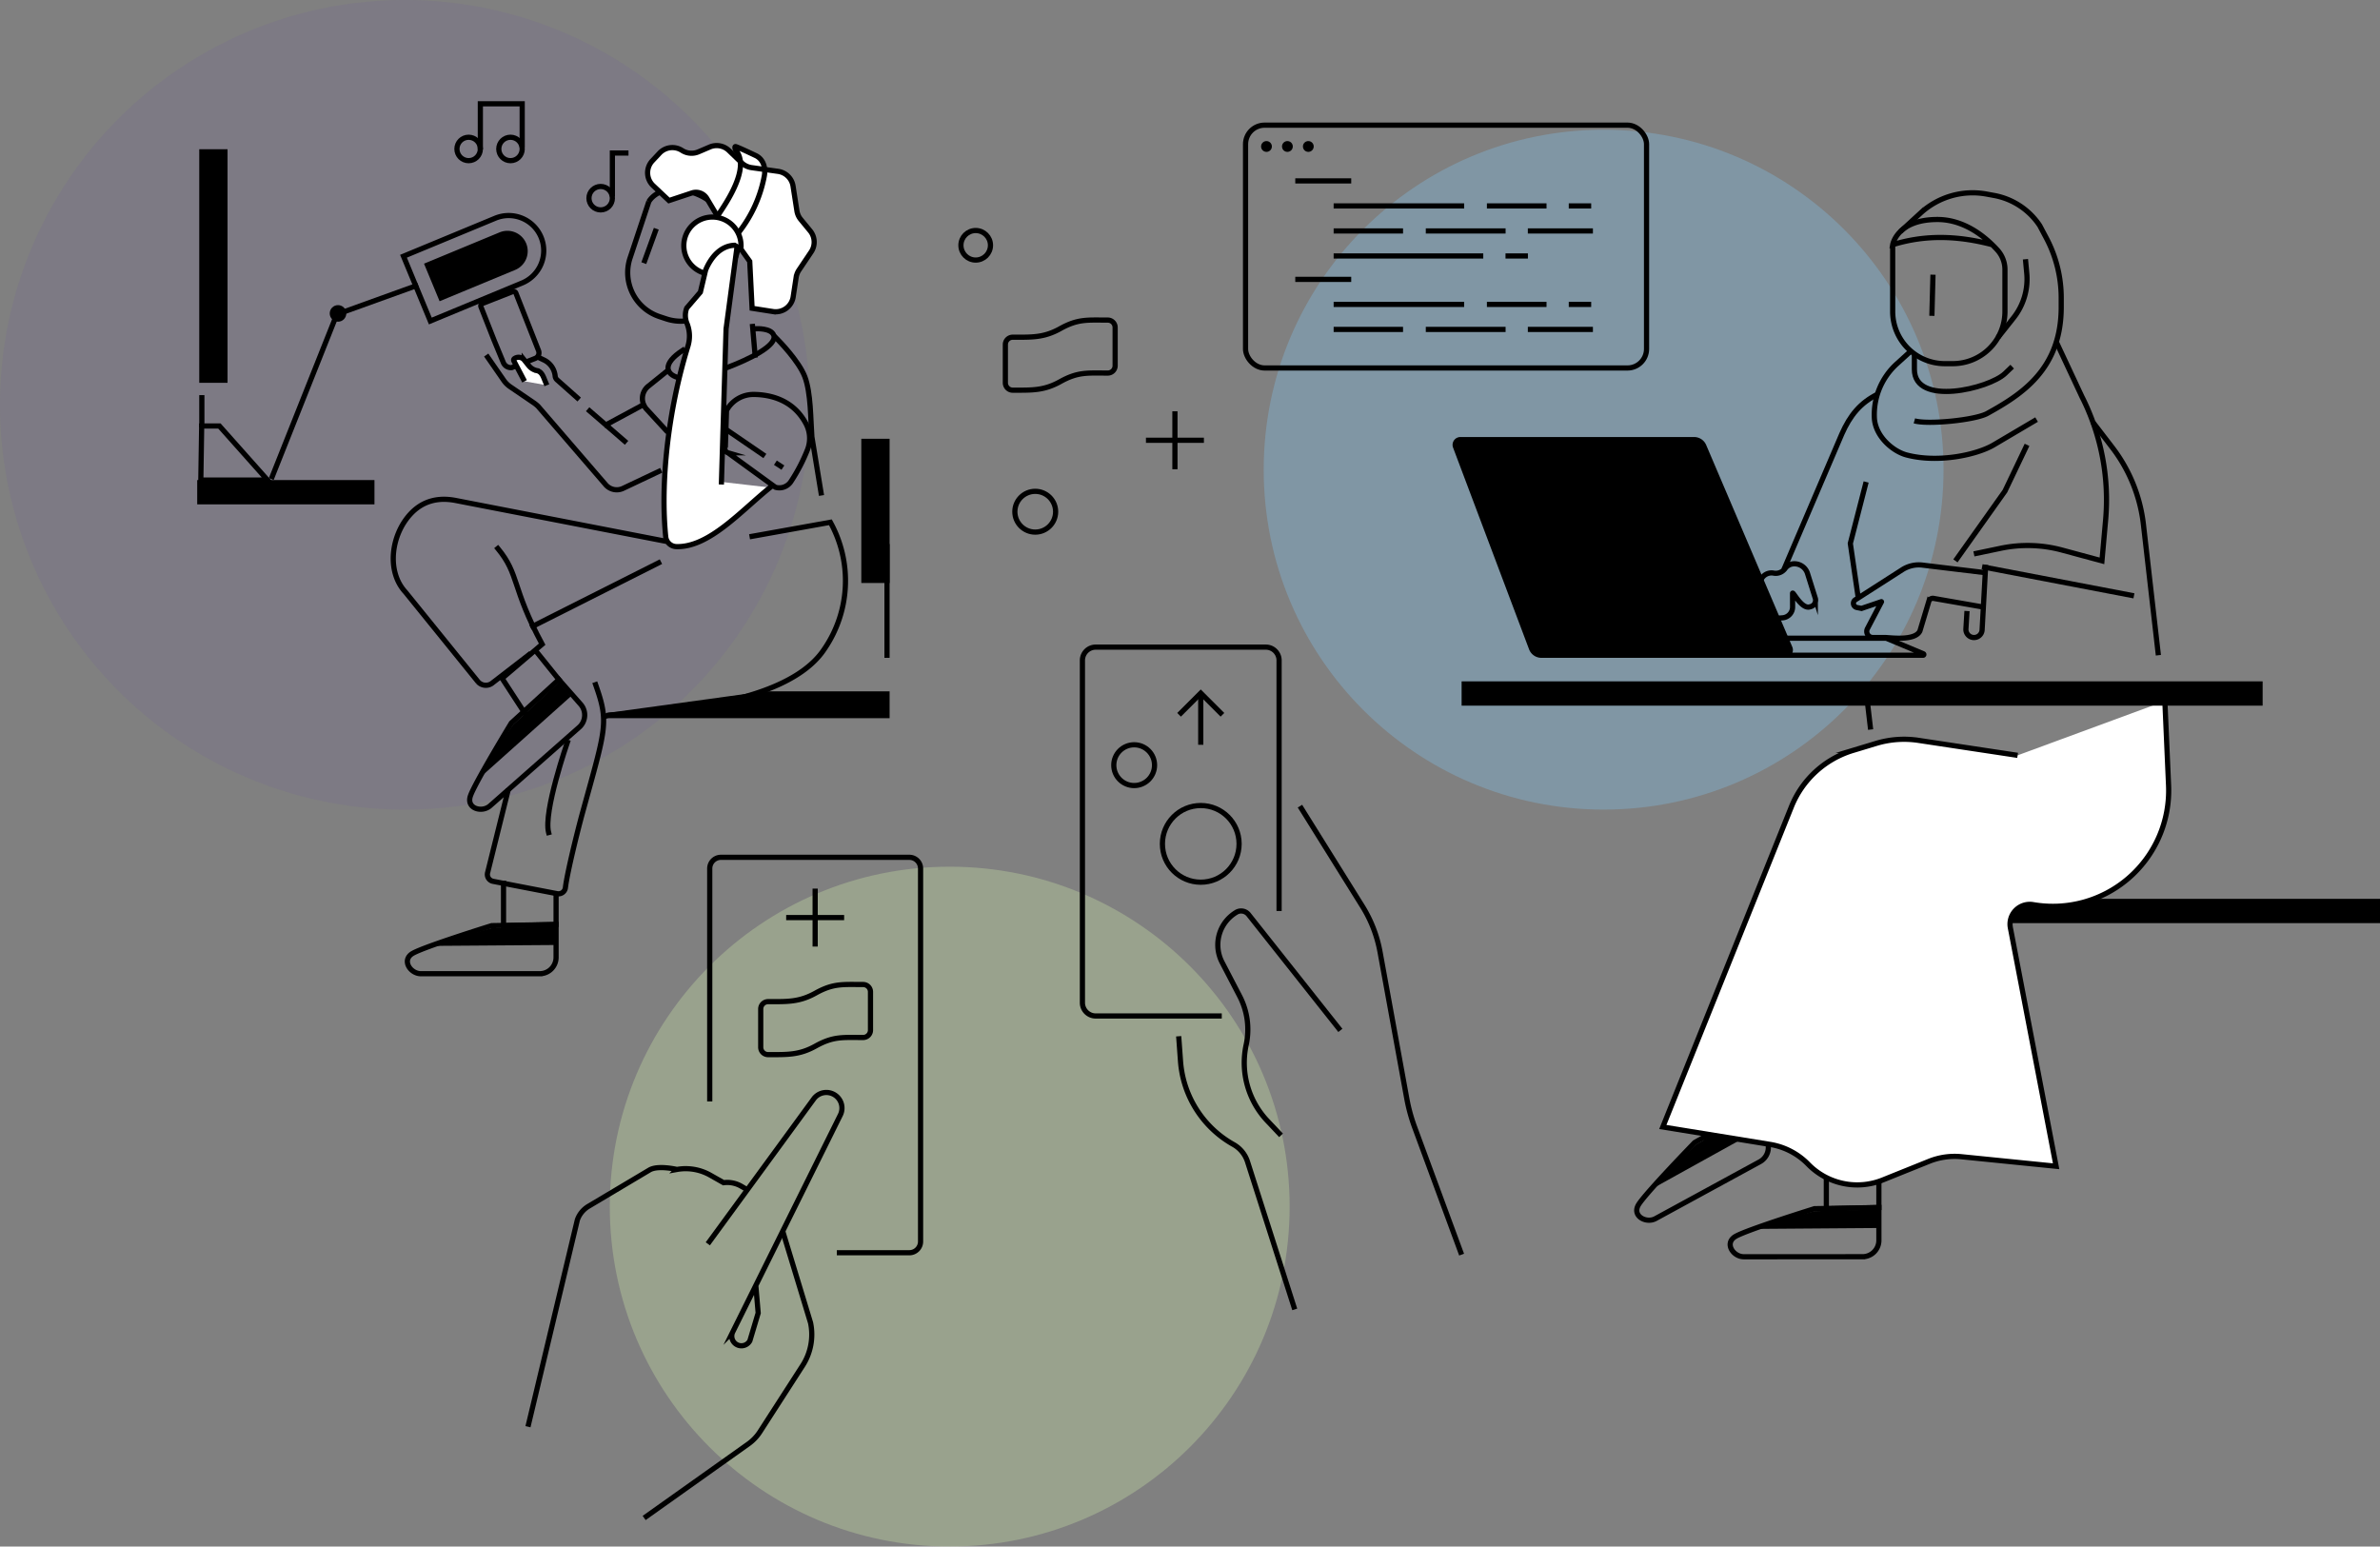 <svg xmlns="http://www.w3.org/2000/svg" width="917.201" height="596" viewBox="0 0 917.201 596">
  <rect x="0" y="0" width="917.201" height="596" fill="#808080" stroke="none"/>
  <g id="Group_1284" data-name="Group 1284" transform="translate(-1003 -344)">
    <circle id="Ellipse_213" data-name="Ellipse 213" cx="131" cy="131" r="131" transform="translate(1490 394)" fill="#82c6f5" opacity="0.313"/>
    <circle id="Ellipse_214" data-name="Ellipse 214" cx="131" cy="131" r="131" transform="translate(1238 678)" fill="#cfedab" opacity="0.313"/>
    <path id="Path_1133" data-name="Path 1133" d="M156,0A156,156,0,1,1,0,156,156,156,0,0,1,156,0Z" transform="translate(1003 344)" fill="#634aaf" opacity="0.094"/>
    <g id="Group_727" data-name="Group 727" transform="translate(-688.058 2192.127)" style="mix-blend-mode: darken;isolation: isolate">
      <g id="Group_711" data-name="Group 711">
        <g id="Group_709" data-name="Group 709">
          <g id="Group_700" data-name="Group 700">
            <path id="Path_779" data-name="Path 779" d="M1941.117-1770.443s4.058-7.751,17.293-3.348c9.1,3.029,14.021,11.487,16.2,16.471a9.966,9.966,0,0,1,.306,7.144l-4.526,13.606a17.871,17.871,0,0,1-22.6,11.317h0l-2.6-.863a17.87,17.87,0,0,1-11.316-22.6v0l7.231-21.734" fill="none" stroke="#000" stroke-miterlimit="10" stroke-width="2"/>
            <path id="Path_779-2" data-name="Path 779" d="M1973.492-1759.673" fill="none" stroke="#000" stroke-miterlimit="10" stroke-width="2"/>
            <line id="Line_226" data-name="Line 226" x1="4.814" y2="13.265" transform="translate(1939.17 -1759.977)" fill="none" stroke="#000" stroke-miterlimit="10" stroke-width="2"/>
          </g>
          <g id="Group_703" data-name="Group 703">
            <path id="Path_1063" data-name="Path 1063" d="M1886.747-1543.1l-7.786,31.316a2.7,2.7,0,0,0,2.107,3.3l24.7,4.763a2.688,2.688,0,0,0,3.189-2.325c.668-5.69,4.636-21.755,6.629-29,9.016-32.783,10.211-34.5,5.013-49.228" fill="none" stroke="#000" stroke-linecap="square" stroke-miterlimit="10" stroke-width="2"/>
            <line id="Line_329" data-name="Line 329" x1="48.504" y2="24.439" transform="translate(1896.375 -1631.223)" fill="none" stroke="#000" stroke-linecap="square" stroke-miterlimit="10" stroke-width="2"/>
            <path id="Path_1064" data-name="Path 1064" d="M1980.905-1641.443l30.163-5.409a46.577,46.577,0,0,1-2.367,48.912c-16.961,25.639-81.379,24.409-83.746,25.593" fill="none" stroke="#000" stroke-linecap="square" stroke-miterlimit="10" stroke-width="2"/>
            <path id="Path_1065" data-name="Path 1065" d="M1941.673-1634.463" fill="none" stroke="#000" stroke-linecap="square" stroke-miterlimit="10" stroke-width="2"/>
            <path id="Path_1066" data-name="Path 1066" d="M1882.91-1636.743c8.36,10.089,5.236,14.845,17.079,36.879l-3.559,3.037-11.874,10.127,10.174,15.64" fill="none" stroke="#000" stroke-linecap="square" stroke-miterlimit="10" stroke-width="2"/>
            <path id="Path_1067" data-name="Path 1067" d="M1946.958-1639.666l-79.939-15.52c-7.246-1.492-13.259.2-17.878,5.265h0l-.161.178c-7.189,8.044-9.012,21.833-1.7,29.767l28.006,34.6a4.034,4.034,0,0,0,5.7.307l13.846-10.69" fill="none" stroke="#000" stroke-linecap="square" stroke-miterlimit="10" stroke-width="2"/>
            <g id="Group_701" data-name="Group 701">
              <path id="Path_1068" data-name="Path 1068" d="M1880.54-1491.4s-26.182,8.137-30.5,10.715-.84,7.807,3.234,7.807h45.783a6.3,6.3,0,0,0,6.3-6.305v-12.66Z" fill="none" stroke="#000" stroke-linecap="square" stroke-miterlimit="10" stroke-width="2"/>
              <path id="Path_1069" data-name="Path 1069" d="M1857.88-1484.247l.64.64,46.083-.331v-7.105l-24.064.589Z"/>
            </g>
            <g id="Group_702" data-name="Group 702">
              <path id="Path_1070" data-name="Path 1070" d="M1888.11-1569.487s-14.261,23.416-15.8,28.207,4.532,6.411,7.588,3.718l34.346-30.273a6.3,6.3,0,0,0,.561-8.9l-8.372-9.5Z" fill="none" stroke="#000" stroke-linecap="square" stroke-miterlimit="10" stroke-width="2"/>
              <path id="Path_1071" data-name="Path 1071" d="M1875.839-1549.141l.9.057,34.352-30.719-4.7-5.33-17.663,16.353Z"/>
            </g>
          </g>
          <path id="Path_1072" data-name="Path 1072" d="M1885.106-1507.708v16.367l20.253-.5v-11.527" fill="none" stroke="#000" stroke-linecap="square" stroke-miterlimit="10" stroke-width="2"/>
          <line id="Line_330" data-name="Line 330" x1="8.408" y1="10.452" transform="translate(1898.029 -1596.684)" fill="none" stroke="#000" stroke-linecap="square" stroke-miterlimit="10" stroke-width="2"/>
          <path id="Path_1073" data-name="Path 1073" d="M1936.383-1643.071" fill="none" stroke="#000" stroke-linecap="square" stroke-miterlimit="10" stroke-width="2"/>
          <g id="Group_704" data-name="Group 704">
            <path id="Path_1074" data-name="Path 1074" d="M1984.331-1715.506" fill="none" stroke="#000" stroke-linecap="square" stroke-miterlimit="10" stroke-width="2"/>
          </g>
          <path id="Path_1075" data-name="Path 1075" d="M1952.35-1702.623c-4.583-1.261-6.289-5.242,1.85-10.515" fill="none" stroke="#000" stroke-linecap="square" stroke-miterlimit="10" stroke-width="2"/>
          <path id="Path_1076" data-name="Path 1076" d="M1982.364-1721.431s5.922-.384,6.9,2.564c1.268,3.816-8.839,8.979-18.663,12.648" fill="none" stroke="#000" stroke-linecap="square" stroke-miterlimit="10" stroke-width="2"/>
          <path id="Path_1077" data-name="Path 1077" d="M1981.615-1696.118c6.325.083,15.038,2.037,19.931,11.064a12.039,12.039,0,0,1,.785,10.01,67.2,67.2,0,0,1-6.454,12.482,5.33,5.33,0,0,1-5.986,2.213l-18.269-13.276a1.716,1.716,0,0,1-1.024-2.463l.445-13.842A11.832,11.832,0,0,1,1981.615-1696.118Z" fill="none" stroke="#000" stroke-linecap="square" stroke-miterlimit="10" stroke-width="2"/>
          <path id="Path_1078" data-name="Path 1078" d="M1990.171-1717.865c.973.973,8.7,8.792,11.044,14.908,2.377,6.214,2.218,16.547,2.728,23.18l3.542,21.61" fill="none" stroke="#000" stroke-linecap="square" stroke-miterlimit="10" stroke-width="2"/>
          <path id="Path_1079" data-name="Path 1079" d="M1967.083-1763.628c-2.217,1.706,14.762-18.414,7.46-26.671,0,0-.511-1.124-.1-1.328.233-.117,4.356,1.795,7.855,3.458a6.435,6.435,0,0,1,3.325,7.8c-3.116,9.714-4.969,14.593-10.6,21.978" fill="#fff"/>
          <path id="Path_1080" data-name="Path 1080" d="M1970.528-1666" fill="none" stroke="#000" stroke-linecap="square" stroke-miterlimit="10" stroke-width="2"/>
          <g id="Group_705" data-name="Group 705">
            <circle id="Ellipse_202" data-name="Ellipse 202" cx="4.513" cy="4.513" r="4.513" transform="translate(1867.147 -1795.236)" fill="none" stroke="#000" stroke-linecap="square" stroke-miterlimit="10" stroke-width="2"/>
            <circle id="Ellipse_203" data-name="Ellipse 203" cx="4.513" cy="4.513" r="4.513" transform="translate(1883.278 -1795.236)" fill="none" stroke="#000" stroke-linecap="square" stroke-miterlimit="10" stroke-width="2"/>
            <path id="Path_1081" data-name="Path 1081" d="M1876.173-1791.528v-16.6H1892.3v15.787" fill="none" stroke="#000" stroke-linecap="square" stroke-miterlimit="10" stroke-width="2"/>
          </g>
          <g id="Group_706" data-name="Group 706">
            <path id="Path_1082" data-name="Path 1082" d="M1913.877-1769.967" fill="#49e9fb"/>
            <circle id="Ellipse_204" data-name="Ellipse 204" cx="4.513" cy="4.513" r="4.513" transform="translate(1918.03 -1776.264)" fill="none" stroke="#000" stroke-linecap="square" stroke-miterlimit="10" stroke-width="2"/>
            <path id="Path_1083" data-name="Path 1083" d="M1927.057-1773.368v-15.787h5.207" fill="none" stroke="#000" stroke-linecap="square" stroke-miterlimit="10" stroke-width="2"/>
          </g>
          <g id="Group_708" data-name="Group 708">
            <g id="Group_707" data-name="Group 707">
              <path id="Path_1084" data-name="Path 1084" d="M1856.9-1724.415l-5.556-13.408-4.787-11.554,35.362-14.652a13.51,13.51,0,0,1,17.653,7.309h0a13.509,13.509,0,0,1-7.309,17.652Z" fill="none" stroke="#000" stroke-linecap="square" stroke-miterlimit="10" stroke-width="2"/>
              <path id="Path_1085" data-name="Path 1085" d="M1860.47-1732.036l-6-14.477,29.122-12.067a7.835,7.835,0,0,1,10.238,4.239h0a7.835,7.835,0,0,1-4.239,10.237"/>
            </g>
            <path id="Path_1086" data-name="Path 1086" d="M1851.216-1737.921l-30.365,10.944-24.888,62.538" fill="none" stroke="#000" stroke-linecap="square" stroke-miterlimit="10" stroke-width="2"/>
            <circle id="Ellipse_205" data-name="Ellipse 205" cx="3.194" cy="3.194" r="3.194" transform="translate(1818.128 -1730.539)"/>
          </g>
          <path id="Path_1087" data-name="Path 1087" d="M1948.4-1705.34l-7.509,6.049a6.076,6.076,0,0,0-.662,8.844l7.473,8.132" fill="none" stroke="#000" stroke-linecap="square" stroke-miterlimit="10" stroke-width="2"/>
          <line id="Line_331" data-name="Line 331" x1="14.243" y2="7.672" transform="translate(1924.739 -1692.156)" fill="none" stroke="#000" stroke-linecap="square" stroke-miterlimit="10" stroke-width="2"/>
          <line id="Line_332" data-name="Line 332" x1="13.487" y1="11.647" transform="translate(1918.282 -1689.771)" fill="none" stroke="#000" stroke-linecap="square" stroke-miterlimit="10" stroke-width="2"/>
          <line id="Line_333" data-name="Line 333" y2="41.853" transform="translate(2032.892 -1637.467)" stroke="#000" stroke-linecap="square" stroke-miterlimit="10" stroke-width="2"/>
          <line id="Line_334" data-name="Line 334" x2="1.222" y2="0.796" transform="translate(1990.717 -1669.261)" fill="none" stroke="#000" stroke-linecap="square" stroke-miterlimit="10" stroke-width="2"/>
          <path id="Path_1088" data-name="Path 1088" d="M1902.487-1527.278c-2.093-7.958,7.232-34.777,7.232-34.777" fill="none" stroke="#000" stroke-linecap="square" stroke-miterlimit="10" stroke-width="2"/>
          <line id="Line_335" data-name="Line 335" x1="14.827" y1="10.152" transform="translate(1970.177 -1683.109)" fill="none" stroke="#000" stroke-linecap="square" stroke-miterlimit="10" stroke-width="2"/>
          <path id="Path_1089" data-name="Path 1089" d="M1794.164-1663.119H1768.45l.328-20.847h6.827Z" fill="none" stroke="#000" stroke-linecap="square" stroke-miterlimit="10" stroke-width="2"/>
          <path id="Path_1090" data-name="Path 1090" d="M1980.9-1729.32l8.063,1.262a6.8,6.8,0,0,0,7.773-5.691l1.15-7.532a6.8,6.8,0,0,1,1.077-2.764l4.707-7.009a6.8,6.8,0,0,0-.4-8.113l-3.63-4.409a6.8,6.8,0,0,1-1.47-3.277l-1.486-9.549a6.8,6.8,0,0,0-5.773-5.689l-10.239-1.437a6.8,6.8,0,0,1-3.775-1.84l-4.921-4.748a6.8,6.8,0,0,0-7.392-1.359l-4.347,1.857a6.8,6.8,0,0,1-6.365-.544h0a6.8,6.8,0,0,0-8.652,1.056l-2.745,2.924a6.8,6.8,0,0,0,.267,9.575l6.123,5.772,8.862-2.941a4.9,4.9,0,0,1,5.747,2.137l4.19,7.014,12.325,17.229Z" fill="#fff" stroke="#000" stroke-linecap="square" stroke-miterlimit="10" stroke-width="2"/>
          <path id="Path_1091" data-name="Path 1091" d="M1975.732-1758.537a49.98,49.98,0,0,0,9.889-21.836c.56-3.176-.413-6.411-3.325-7.8-3.5-1.663-7.622-3.575-7.855-3.458-.409.2.1,1.328.1,1.328,7.3,8.257-9.1,27.381-6.88,25.674" fill="none" stroke="#000" stroke-linecap="square" stroke-miterlimit="10" stroke-width="2"/>
          <path id="Path_1092" data-name="Path 1092" d="M1962.674-1742.94a9.881,9.881,0,0,1,1.325-4.426,11.077,11.077,0,0,1,3.064-3.157,15.212,15.212,0,0,1,3.292-1.681,23.3,23.3,0,0,1,2.735-.9,3.535,3.535,0,0,1,2.655.331l.891-.689a11.026,11.026,0,0,0-11.026-11.025,11.025,11.025,0,0,0-11.026,11.025,11.022,11.022,0,0,0,8.1,10.62C1962.682-1742.871,1962.671-1742.908,1962.674-1742.94Z" fill="#fff"/>
          <path id="Path_1093" data-name="Path 1093" d="M1962.838-1742.783a11.031,11.031,0,0,1-8.254-10.674,11.026,11.026,0,0,1,11.026-11.026,11.025,11.025,0,0,1,11.025,11.026" fill="none" stroke="#000" stroke-linecap="square" stroke-miterlimit="10" stroke-width="2"/>
          <path id="Path_1094" data-name="Path 1094" d="M1987.82-1660.244c-11.075,8.86-23.432,23.115-36.065,22.771a4.24,4.24,0,0,1-4.142-3.79c-2.075-20.523.785-48.189,8.511-73.312a13.12,13.12,0,0,0-.29-8.86,7.92,7.92,0,0,1-.123-5.974l5.261-6.138,2.021-8.518c2.072-4.972,5.783-9.349,11.166-9.543l.944.541-4.23,31.689-1.784,58.973" fill="#fff" stroke="#000" stroke-linecap="square" stroke-miterlimit="10" stroke-width="2"/>
        </g>
        <path id="Path_1095" data-name="Path 1095" d="M1924.955-1572.347h107.937v-8.357H1985.8Z" stroke="#000" stroke-linecap="square" stroke-miterlimit="10" stroke-width="2"/>
        <rect id="Rectangle_561" data-name="Rectangle 561" width="8.904" height="53.581" transform="translate(2023.988 -1678.033)" stroke="#000" stroke-linecap="square" stroke-miterlimit="10" stroke-width="2"/>
        <path id="Path_1096" data-name="Path 1096" d="M1777.748-1789.615h-8.9v88.016h8.9Z" stroke="#000" stroke-linecap="square" stroke-miterlimit="10" stroke-width="2"/>
        <line id="Line_336" data-name="Line 336" x2="0.966" y2="11.007" transform="translate(1981.08 -1722.311)" fill="none" stroke="#000" stroke-linecap="square" stroke-miterlimit="10" stroke-width="2"/>
        <rect id="Rectangle_562" data-name="Rectangle 562" width="68.312" height="9.361" transform="translate(1767.058 -1663.119)"/>
        <line id="Line_337" data-name="Line 337" y1="10.425" transform="translate(1768.843 -1694.856)" stroke="#000" stroke-linecap="square" stroke-miterlimit="10" stroke-width="2"/>
        <g id="Group_710" data-name="Group 710">
          <path id="Path_1097" data-name="Path 1097" d="M1898.479-1710.439l2.5,1.2a7.663,7.663,0,0,1,4.026,6.047h0a2.22,2.22,0,0,0,.738,1.457l8.525,7.579" fill="none" stroke="#000" stroke-miterlimit="10" stroke-width="2"/>
          <path id="Path_1098" data-name="Path 1098" d="M1878.428-1711.3l6.707,9.676a9.581,9.581,0,0,0,2.545,2.549l9.065,6.172a12.675,12.675,0,0,1,1.688,1.377l25.861,29.989a5.658,5.658,0,0,0,6.875,1.621l14.728-6.976" fill="none" stroke="#000" stroke-miterlimit="10" stroke-width="2"/>
          <path id="Path_1099" data-name="Path 1099" d="M1881.649-1716.58l3.387,8.183a3.162,3.162,0,0,0,3.247,1.935h0L1897.3-1710A2.316,2.316,0,0,0,1898.6-1713l-8.729-22.185a.979.979,0,0,0-1.267-.551l-11.646,4.583a.976.976,0,0,0-.551,1.266l5.237,13.311" fill="none" stroke="#000" stroke-miterlimit="10" stroke-width="2"/>
          <path id="Path_1100" data-name="Path 1100" d="M1901.806-1699.66l-.566-1.353c-.794-1.9-1.311-3.884-3.323-4.3h0a5.313,5.313,0,0,1-3.076-1.887l-1.751-2.192a2.789,2.789,0,0,0-1.048-.809h0a2.789,2.789,0,0,0-2.666.222l-.055.036a.7.7,0,0,0-.233.908l4.122,7.855" fill="#fff" stroke="#000" stroke-miterlimit="10" stroke-width="2"/>
        </g>
      </g>
      <g id="Group_713" data-name="Group 713">
        <g id="Group_712" data-name="Group 712">
          <rect id="Rectangle_563" data-name="Rectangle 563" width="154.534" height="93.576" rx="7.337" transform="translate(2171.067 -1799.894)" fill="none" stroke="#000" stroke-miterlimit="10" stroke-width="2"/>
          <circle id="Ellipse_206" data-name="Ellipse 206" cx="2.082" cy="2.082" r="2.082" transform="translate(2177.049 -1793.762)"/>
          <circle id="Ellipse_207" data-name="Ellipse 207" cx="2.082" cy="2.082" r="2.082" transform="translate(2185.112 -1793.762)"/>
          <circle id="Ellipse_208" data-name="Ellipse 208" cx="2.082" cy="2.082" r="2.082" transform="translate(2193.175 -1793.762)"/>
        </g>
        <line id="Line_338" data-name="Line 338" x2="21.56" transform="translate(2190.229 -1778.411)" fill="none" stroke="#000" stroke-miterlimit="10" stroke-width="2"/>
        <line id="Line_339" data-name="Line 339" x2="50.295" transform="translate(2205.014 -1768.768)" fill="none" stroke="#000" stroke-miterlimit="10" stroke-width="2"/>
        <line id="Line_340" data-name="Line 340" x2="22.976" transform="translate(2264.078 -1768.768)" fill="none" stroke="#000" stroke-miterlimit="10" stroke-width="2"/>
        <line id="Line_341" data-name="Line 341" x2="8.64" transform="translate(2295.626 -1768.768)" fill="none" stroke="#000" stroke-miterlimit="10" stroke-width="2"/>
        <line id="Line_342" data-name="Line 342" x2="57.661" transform="translate(2205.014 -1749.481)" fill="none" stroke="#000" stroke-miterlimit="10" stroke-width="2"/>
        <line id="Line_343" data-name="Line 343" x2="8.64" transform="translate(2271.246 -1749.481)" fill="none" stroke="#000" stroke-miterlimit="10" stroke-width="2"/>
        <line id="Line_344" data-name="Line 344" x2="26.747" transform="translate(2205.014 -1759.124)" fill="none" stroke="#000" stroke-miterlimit="10" stroke-width="2"/>
        <line id="Line_345" data-name="Line 345" x2="30.751" transform="translate(2240.53 -1759.124)" fill="none" stroke="#000" stroke-miterlimit="10" stroke-width="2"/>
        <line id="Line_346" data-name="Line 346" x2="25.083" transform="translate(2279.852 -1759.124)" fill="none" stroke="#000" stroke-miterlimit="10" stroke-width="2"/>
        <line id="Line_347" data-name="Line 347" x2="21.56" transform="translate(2190.229 -1740.46)" fill="none" stroke="#000" stroke-miterlimit="10" stroke-width="2"/>
        <line id="Line_348" data-name="Line 348" x2="50.295" transform="translate(2205.014 -1730.817)" fill="none" stroke="#000" stroke-miterlimit="10" stroke-width="2"/>
        <line id="Line_349" data-name="Line 349" x2="22.976" transform="translate(2264.078 -1730.817)" fill="none" stroke="#000" stroke-miterlimit="10" stroke-width="2"/>
        <line id="Line_350" data-name="Line 350" x2="8.64" transform="translate(2295.626 -1730.817)" fill="none" stroke="#000" stroke-miterlimit="10" stroke-width="2"/>
        <line id="Line_351" data-name="Line 351" x2="26.747" transform="translate(2205.014 -1721.173)" fill="none" stroke="#000" stroke-miterlimit="10" stroke-width="2"/>
        <line id="Line_352" data-name="Line 352" x2="30.751" transform="translate(2240.53 -1721.173)" fill="none" stroke="#000" stroke-miterlimit="10" stroke-width="2"/>
        <line id="Line_353" data-name="Line 353" x2="25.083" transform="translate(2279.852 -1721.173)" fill="none" stroke="#000" stroke-miterlimit="10" stroke-width="2"/>
      </g>
      <g id="Group_718" data-name="Group 718">
        <rect id="Rectangle_564" data-name="Rectangle 564" width="151.694" height="9.361" transform="translate(2456.566 -1501.737)"/>
        <g id="Group_715" data-name="Group 715">
          <g id="Group_714" data-name="Group 714">
            <path id="Path_1101" data-name="Path 1101" d="M2344.136-1407.81s-19.1,19.671-21.657,24,3,7.257,6.574,5.308l40.2-21.905a6.305,6.305,0,0,0,2.519-8.553l-6.057-11.117Z" fill="none" stroke="#000" stroke-linecap="square" stroke-miterlimit="10" stroke-width="2"/>
            <path id="Path_1102" data-name="Path 1102" d="M2327.659-1390.691l.868.256,40.308-22.339-3.4-6.239-20.849,12.03Z"/>
          </g>
          <path id="Path_1103" data-name="Path 1103" d="M2340.342-1424.318l7.831,14.372,17.545-10.129L2360.2-1430.2" fill="none" stroke="#000" stroke-linecap="square" stroke-miterlimit="10" stroke-width="2"/>
        </g>
        <g id="Group_717" data-name="Group 717">
          <g id="Group_716" data-name="Group 716">
            <path id="Path_1104" data-name="Path 1104" d="M2390.322-1382.33s-26.18,8.141-30.5,10.721-.839,7.806,3.235,7.805l45.784-.009a6.306,6.306,0,0,0,6.3-6.306l0-12.66Z" fill="none" stroke="#000" stroke-linecap="square" stroke-miterlimit="10" stroke-width="2"/>
            <path id="Path_1105" data-name="Path 1105" d="M2367.665-1375.177l.64.64,46.083-.341v-7.105l-24.063.594Z"/>
          </g>
          <path id="Path_1106" data-name="Path 1106" d="M2394.886-1398.642l0,16.367,20.253-.5,0-11.527" fill="none" stroke="#000" stroke-linecap="square" stroke-miterlimit="10" stroke-width="2"/>
        </g>
        <path id="Path_1107" data-name="Path 1107" d="M2380.847-1598.432l-33.182-77.806a4.071,4.071,0,0,0-3.744-2.474h-90.049a2.025,2.025,0,0,0-1.894,2.738l29.288,77.725a4.072,4.072,0,0,0,3.809,2.635h93.91A2.024,2.024,0,0,0,2380.847-1598.432Z" stroke="#000" stroke-miterlimit="10" stroke-width="2"/>
        <path id="Path_1108" data-name="Path 1108" d="M2375.421-1602.18h42.532l14.335,6.009a.289.289,0,0,1-.1.557h-54" fill="none" stroke="#000" stroke-miterlimit="10" stroke-width="2"/>
        <path id="Path_1109" data-name="Path 1109" d="M2378.526-1628.636l22.356-52.294c3.167-7.095,7-11.947,13.966-15.381" fill="none" stroke="#000" stroke-miterlimit="10" stroke-width="2"/>
        <path id="Path_1110" data-name="Path 1110" d="M2497.632-1685.389l7.462,9.73a59.985,59.985,0,0,1,12,29.694l5.756,50.351" fill="none" stroke="#000" stroke-miterlimit="10" stroke-width="2"/>
        <line id="Line_354" data-name="Line 354" x1="58.512" y1="11.2" transform="translate(2454.921 -1629.707)" fill="none" stroke="#000" stroke-miterlimit="10" stroke-width="2"/>
        <path id="Path_1111" data-name="Path 1111" d="M2410.226-1662.39l-6.093,23.689,3.047,20.929" fill="none" stroke="#000" stroke-miterlimit="10" stroke-width="2"/>
        <path id="Path_1112" data-name="Path 1112" d="M2455.574-1627.494l-23.627-2.854a11.82,11.82,0,0,0-7.8,1.784l-18.066,11.578a1.632,1.632,0,0,0,.561,2.973l1.8.361,7.649-2.6a.04.04,0,0,1,.049.056l-5.407,10.323a2.343,2.343,0,0,0,2.075,3.43h4.707c1.837,0,11.55,1.483,13.441-2.532l3.443-11.44a1.593,1.593,0,0,1,1.8-1.11l19.37,3.382" fill="none" stroke="#000" stroke-miterlimit="10" stroke-width="2"/>
        <path id="Path_1113" data-name="Path 1113" d="M2369.344-1624.175l.646-1.053a4.418,4.418,0,0,1,4.561-2.037l.047.009a4.421,4.421,0,0,0,4.38-1.765h0a4.418,4.418,0,0,1,3.585-1.837h0a5.312,5.312,0,0,1,5.067,3.72l3,9.544a2.579,2.579,0,0,1-2.01,3.312h0c-3.264,1.184-6.75-6.383-6.747-5.128l.012,5.188a4.192,4.192,0,0,1-3.86,4.19l-2.05.164" fill="none" stroke="#000" stroke-miterlimit="10" stroke-width="2"/>
        <path id="Path_1114" data-name="Path 1114" d="M2456.309-1630.433l-1.39,25.048a3.125,3.125,0,0,1-2.286,2.839h0a3.125,3.125,0,0,1-3.952-3.2l.415-6.9" fill="none" stroke="#000" stroke-miterlimit="10" stroke-width="2"/>
        <line id="Line_355" data-name="Line 355" x2="1.625" y2="13.892" transform="translate(2410.332 -1580.864)" fill="none" stroke="#000" stroke-miterlimit="10" stroke-width="2"/>
        <path id="Path_1115" data-name="Path 1115" d="M2468.6-1557.034l-38.2-5.775a37.158,37.158,0,0,0-16.286,1.165l-8.935,2.7a37.167,37.167,0,0,0-23.758,21.734l-49.551,123.4,41.331,6.711a26.409,26.409,0,0,1,14.68,7.635h0a26.409,26.409,0,0,0,28.778,6.064l17.806-7.17a26.423,26.423,0,0,1,12.511-1.779l36.467,3.672-17.626-91.867a7.623,7.623,0,0,1,8.782-8.948h0a44.643,44.643,0,0,0,36.378-9.877h0a44.642,44.642,0,0,0,15.8-36.076l-1.428-32.5" fill="#fff" stroke="#000" stroke-miterlimit="10" stroke-width="2"/>
        <path id="Path_778" data-name="Path 778" d="M2455.674-1773.172" fill="none" stroke="#000" stroke-miterlimit="10" stroke-width="2"/>
        <path id="Path_779-3" data-name="Path 779" d="M2458.828-1753.83c-12.547-3.312-25.275-4.069-38.363,0,0,0,1.578-9.709,17.261-9.709,10.79,0,19.037,7.279,23.133,11.821a11.2,11.2,0,0,1,2.862,7.514v16.122a20.094,20.094,0,0,1-20.092,20.1h-3.079a20.093,20.093,0,0,1-20.093-20.093v-25.757" fill="none" stroke="#000" stroke-miterlimit="10" stroke-width="2"/>
        <path id="Path_1116" data-name="Path 1116" d="M2423.4-1758.867l7.786-7.141a29.715,29.715,0,0,1,25.455-7.327l2.9.531a26.931,26.931,0,0,1,17.587,11.617l2.532,4.772a49.269,49.269,0,0,1,5.749,23.1v3.558c0,24.094-15.468,33.749-28.521,40.978-4.587,2.541-22.779,4.363-28.072,2.836" fill="none" stroke="#000" stroke-miterlimit="10" stroke-width="2"/>
        <path id="Path_1117" data-name="Path 1117" d="M2471.622-1748.227l.508,5.434a24,24,0,0,1-5.069,17.119l-6.016,7.609" fill="none" stroke="#000" stroke-miterlimit="10" stroke-width="2"/>
        <path id="Path_1118" data-name="Path 1118" d="M2428.822-1711.769v5.973c0,14.4,28.8,7.453,34.9,1.631l2.792-2.667" fill="none" stroke="#000" stroke-miterlimit="10" stroke-width="2"/>
        <path id="Path_1119" data-name="Path 1119" d="M2427.468-1712.832l-5.44,4.942a26.445,26.445,0,0,0-8.636,20.744h0c.314,7.1,7.065,12.947,12.457,14.362,12.162,3.192,27.082-.076,33.526-3.881l16.538-9.769" fill="none" stroke="#000" stroke-miterlimit="10" stroke-width="2"/>
        <path id="Path_1120" data-name="Path 1120" d="M2472.235-1676.692l-8.513,17.835-19.082,26.874" fill="none" stroke="#000" stroke-miterlimit="10" stroke-width="2"/>
        <path id="Path_1121" data-name="Path 1121" d="M2483.513-1716.352l9.833,21.012a88.213,88.213,0,0,1,9.16,47.739l-1.4,15.617-15.4-4.161a50.718,50.718,0,0,0-23.6-.687l-10.349,2.161" fill="none" stroke="#000" stroke-miterlimit="10" stroke-width="2"/>
        <line id="Line_226-2" data-name="Line 226" x1="0.428" y2="15.861" transform="translate(2435.561 -1742.271)" fill="none" stroke="#000" stroke-miterlimit="10" stroke-width="2"/>
        <rect id="Rectangle_565" data-name="Rectangle 565" width="308.699" height="9.361" transform="translate(2254.332 -1585.545)"/>
      </g>
      <circle id="Ellipse_209" data-name="Ellipse 209" cx="5.693" cy="5.693" r="5.693" transform="translate(2061.379 -1759.291)" fill="none" stroke="#000" stroke-miterlimit="10" stroke-width="2"/>
      <circle id="Ellipse_210" data-name="Ellipse 210" cx="7.856" cy="7.856" r="7.856" transform="translate(2082.161 -1658.779)" fill="none" stroke="#000" stroke-miterlimit="10" stroke-width="2"/>
      <g id="Group_719" data-name="Group 719">
        <line id="Line_356" data-name="Line 356" y2="22.335" transform="translate(2143.851 -1689.623)" fill="none" stroke="#000" stroke-miterlimit="10" stroke-width="2"/>
        <line id="Line_357" data-name="Line 357" x1="22.335" transform="translate(2132.683 -1678.456)" fill="none" stroke="#000" stroke-miterlimit="10" stroke-width="2"/>
      </g>
      <g id="Group_721" data-name="Group 721">
        <path id="Path_1122" data-name="Path 1122" d="M2161.9-1456.594h-48.586a5.114,5.114,0,0,1-5.114-5.114v-131.914a5.115,5.115,0,0,1,5.114-5.115h65.564a5.115,5.115,0,0,1,5.114,5.115v96.566" fill="none" stroke="#000" stroke-miterlimit="10" stroke-width="2"/>
        <path id="Path_1123" data-name="Path 1123" d="M2145.3-1448.775l.7,9.6a40.144,40.144,0,0,0,20.413,32.115h0a11.673,11.673,0,0,1,5.412,6.628l18.2,56.917" fill="none" stroke="#000" stroke-miterlimit="10" stroke-width="2"/>
        <path id="Path_1124" data-name="Path 1124" d="M2192.03-1537.454l24.058,38.576a50.336,50.336,0,0,1,6.808,17.6l10.311,56.515a66.127,66.127,0,0,0,3.008,11l18.117,49.142" fill="none" stroke="#000" stroke-miterlimit="10" stroke-width="2"/>
        <path id="Path_1125" data-name="Path 1125" d="M2184.745-1410.59l-5.274-5.584a32.618,32.618,0,0,1-8.162-29.311h0a27.829,27.829,0,0,0-2.505-18.738l-6.78-13.037a14.605,14.605,0,0,1-1.647-6.738h0a14.6,14.6,0,0,1,6.723-12.295l.287-.184a3.659,3.659,0,0,1,4.844.808l35.375,44.633" fill="none" stroke="#000" stroke-miterlimit="10" stroke-width="2"/>
        <circle id="Ellipse_211" data-name="Ellipse 211" cx="14.775" cy="14.775" r="14.775" transform="translate(2139.028 -1537.695)" fill="none" stroke="#000" stroke-miterlimit="10" stroke-width="2"/>
        <circle id="Ellipse_212" data-name="Ellipse 212" cx="7.856" cy="7.856" r="7.856" transform="translate(2120.285 -1561.104)" fill="none" stroke="#000" stroke-miterlimit="10" stroke-width="2"/>
        <g id="Group_720" data-name="Group 720">
          <line id="Line_358" data-name="Line 358" y2="19.912" transform="translate(2153.803 -1581.016)" fill="none" stroke="#000" stroke-miterlimit="10" stroke-width="2"/>
          <path id="Path_1126" data-name="Path 1126" d="M2162.16-1572.659l-8.357-8.357-8.357,8.357" fill="none" stroke="#000" stroke-miterlimit="10" stroke-width="2"/>
        </g>
      </g>
      <g id="Group_722" data-name="Group 722">
        <path id="Path_1127" data-name="Path 1127" d="M2081.345-1697.76c7.371,0,11.976.225,18.31-3.3,6.853-3.817,10.479-3.3,18.31-3.3a2.84,2.84,0,0,0,2.841-2.841v-14.734a2.84,2.84,0,0,0-2.841-2.841c-7.831,0-11.457-.514-18.31,3.3-6.334,3.528-10.939,3.3-18.31,3.3a2.841,2.841,0,0,0-2.841,2.841v14.734A2.841,2.841,0,0,0,2081.345-1697.76Z" fill="none" stroke="#000" stroke-miterlimit="10" stroke-width="2"/>
      </g>
      <g id="Group_726" data-name="Group 726">
        <path id="Path_1128" data-name="Path 1128" d="M1964.574-1423.652v-89.757a4.326,4.326,0,0,1,4.326-4.326h72.6a4.326,4.326,0,0,1,4.326,4.326v143.734a4.326,4.326,0,0,1-4.326,4.326h-27.941" fill="none" stroke="#000" stroke-miterlimit="10" stroke-width="2"/>
        <g id="Group_723" data-name="Group 723">
          <path id="Path_1129" data-name="Path 1129" d="M1894.526-1298.3l19.038-79.727a9.991,9.991,0,0,1,4.3-5.228l23.5-13.99c3.241-1.93,10.573-.2,10.573-.2a19.187,19.187,0,0,1,12.814,2.185l5.159,2.916h0a10.721,10.721,0,0,1,6.818,1.366l2.654,1.548" fill="none" stroke="#000" stroke-miterlimit="10" stroke-width="2"/>
          <path id="Path_1130" data-name="Path 1130" d="M1963.834-1368.788l40.826-55.856a6.014,6.014,0,0,1,8.16-1.475h0a6.015,6.015,0,0,1,2.082,7.7l-41.447,83.565a3.715,3.715,0,0,0,.565,4.134h0a3.715,3.715,0,0,0,6.024-.708l3.2-10.7-.915-10.627" fill="none" stroke="#000" stroke-miterlimit="10" stroke-width="2"/>
          <path id="Path_1131" data-name="Path 1131" d="M1992.7-1373.665l10.727,35.308a22.052,22.052,0,0,1-3.046,16.477l-16.461,25.545a17.2,17.2,0,0,1-4.5,4.7l-40.122,28.5" fill="none" stroke="#000" stroke-miterlimit="10" stroke-width="2"/>
        </g>
        <g id="Group_724" data-name="Group 724">
          <line id="Line_359" data-name="Line 359" y2="22.335" transform="translate(2005.201 -1505.679)" fill="none" stroke="#000" stroke-miterlimit="10" stroke-width="2"/>
          <line id="Line_360" data-name="Line 360" x1="22.335" transform="translate(1994.034 -1494.512)" fill="none" stroke="#000" stroke-miterlimit="10" stroke-width="2"/>
        </g>
        <g id="Group_725" data-name="Group 725">
          <path id="Path_1132" data-name="Path 1132" d="M1987.065-1441.7c7.372,0,11.977.225,18.311-3.3,6.853-3.817,10.479-3.3,18.31-3.3a2.841,2.841,0,0,0,2.841-2.841v-14.735a2.841,2.841,0,0,0-2.841-2.841c-7.831,0-11.457-.514-18.31,3.3-6.334,3.528-10.939,3.3-18.311,3.3a2.841,2.841,0,0,0-2.841,2.842v14.734A2.841,2.841,0,0,0,1987.065-1441.7Z" fill="none" stroke="#000" stroke-miterlimit="10" stroke-width="2"/>
        </g>
      </g>
    </g>
  </g>
</svg>
